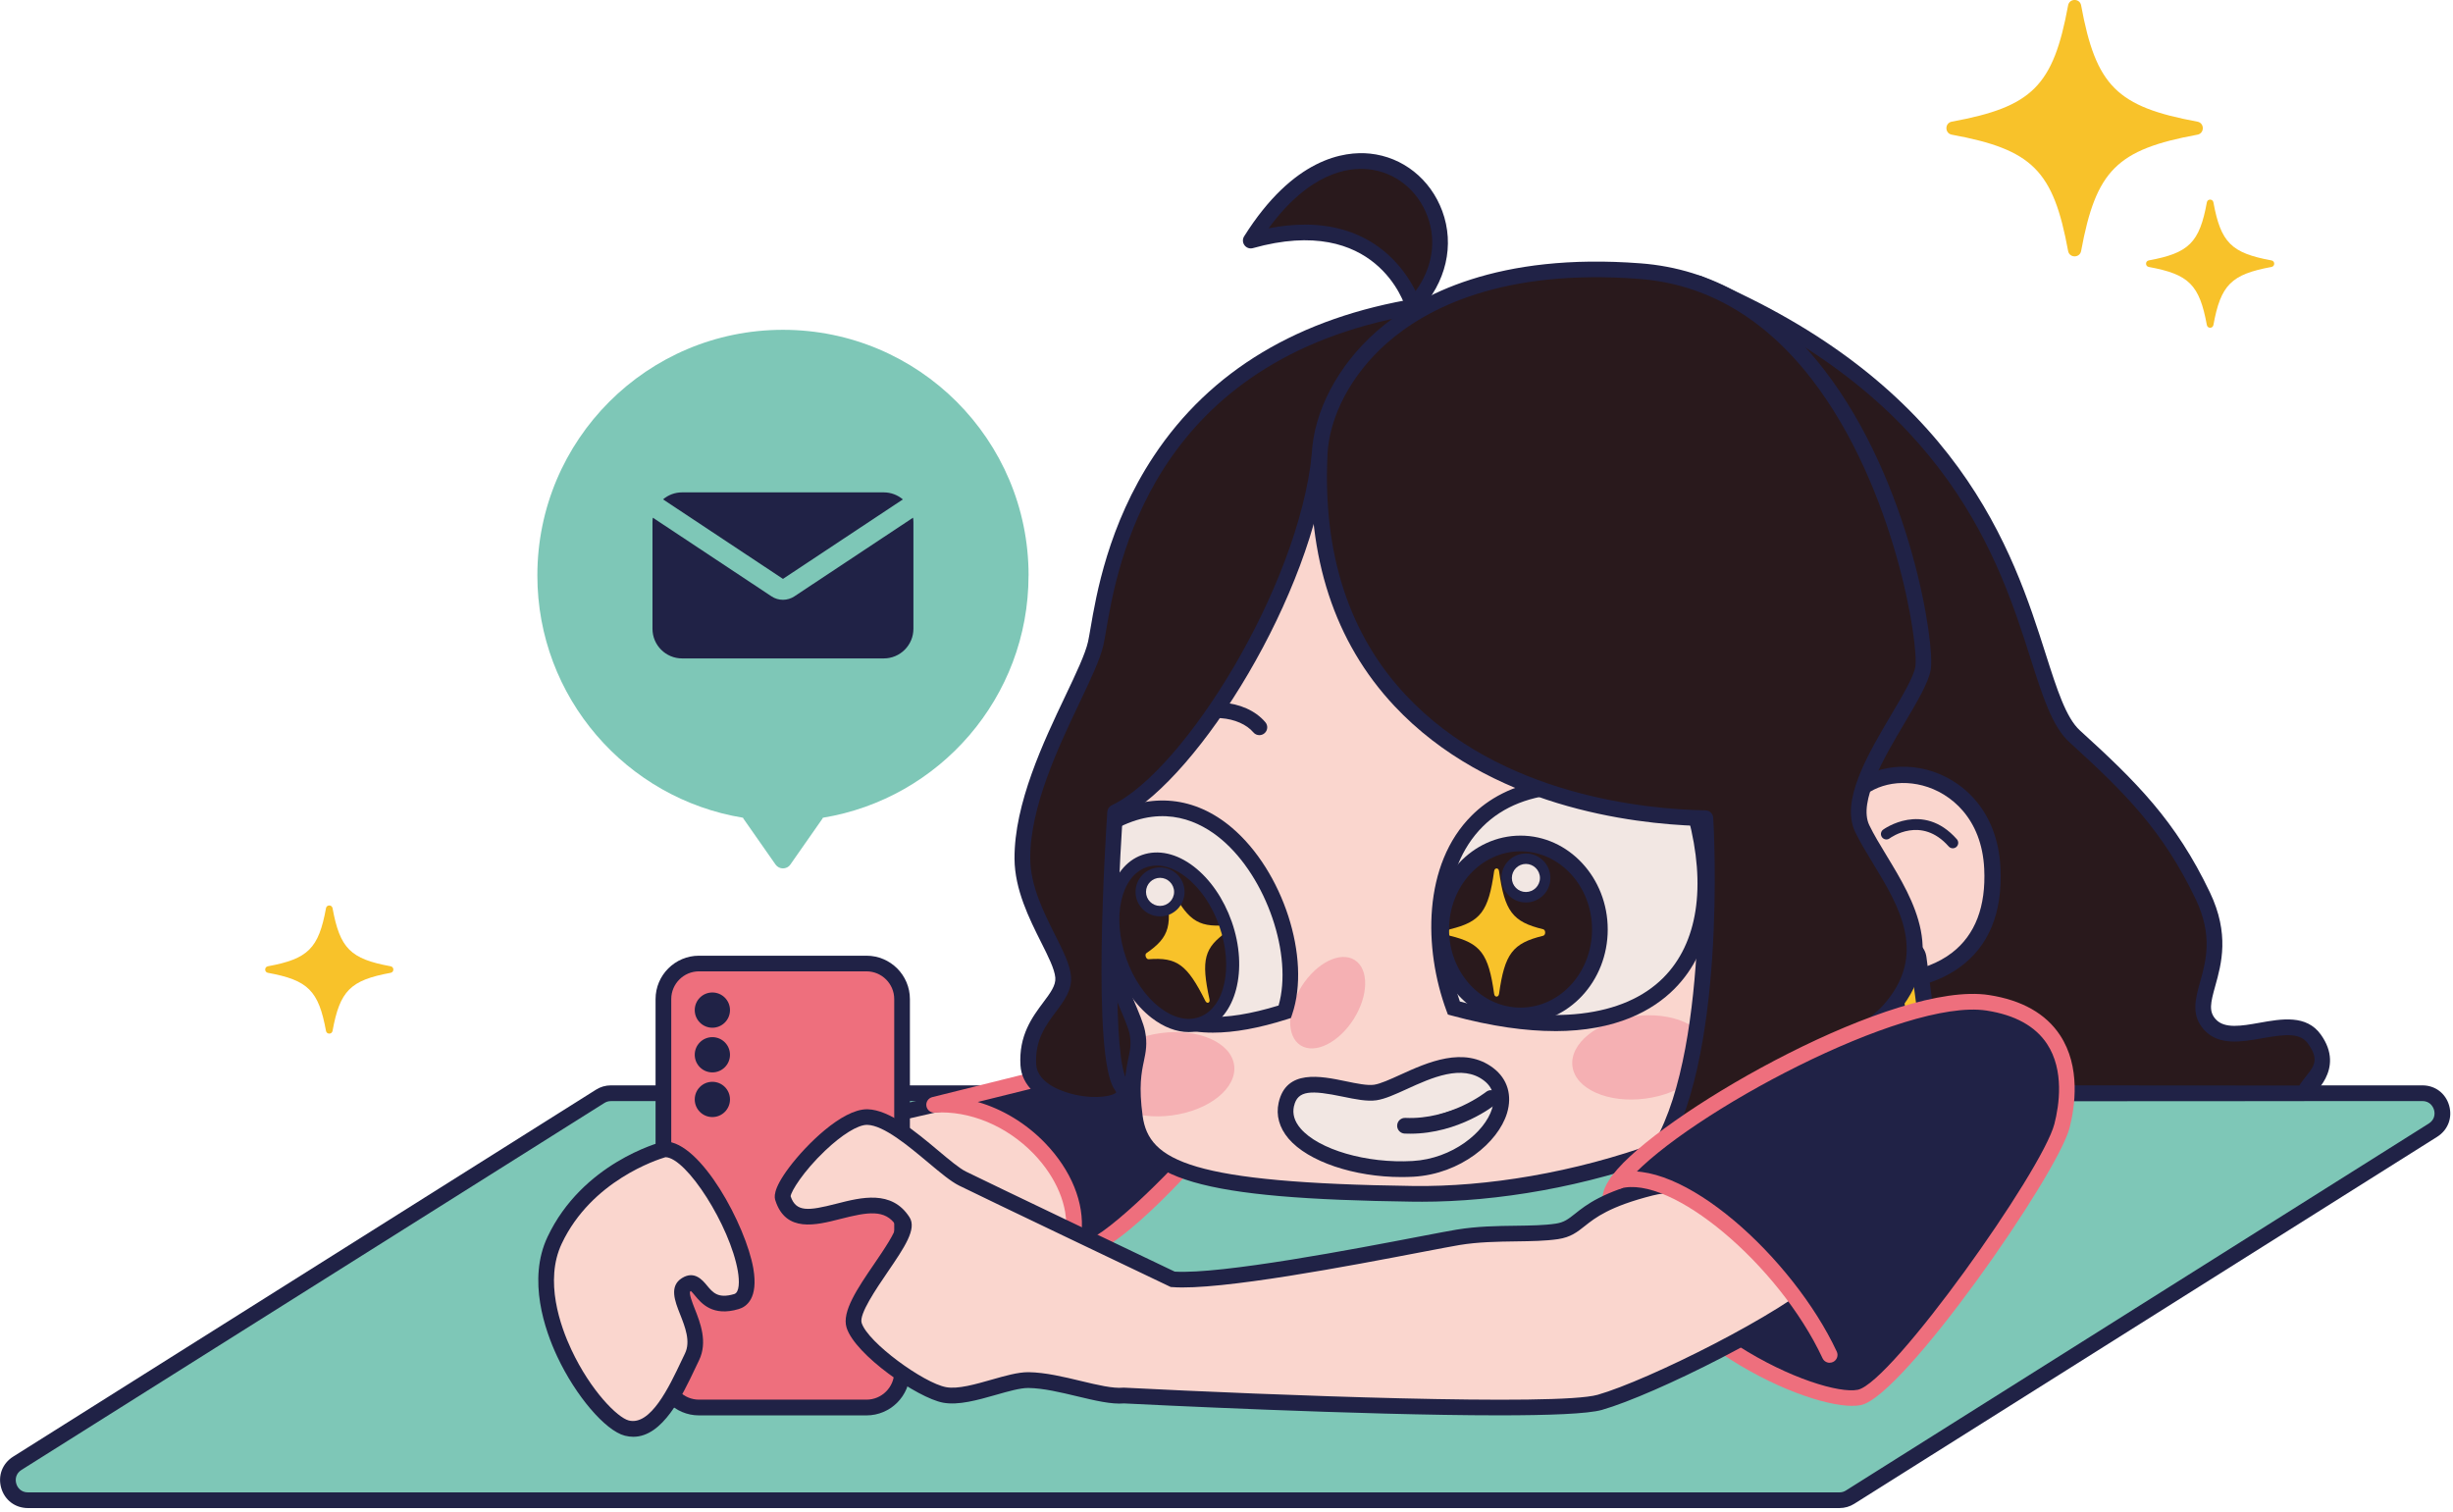 <svg width="469" height="289" viewBox="0 0 469 289" fill="none" xmlns="http://www.w3.org/2000/svg">
<g clip-path="url(#clip0_191_1989)">
<path d="M420.13 25.75C404.73 28.58 400.74 32.58 397.9 47.98C397.65 49.36 395.66 49.36 395.41 47.98C392.58 32.58 388.58 28.59 373.18 25.75C371.8 25.5 371.8 23.51 373.18 23.26C388.58 20.43 392.57 16.43 395.41 1.03C395.66 -0.35 397.65 -0.35 397.9 1.03C400.73 16.43 404.73 20.42 420.13 23.26C421.51 23.51 421.51 25.5 420.13 25.75Z" fill="#F8C22A"/>
<path d="M434.3 51.04C426.6 52.46 424.6 54.45 423.19 62.15C423.06 62.84 422.07 62.84 421.94 62.15C420.52 54.45 418.53 52.45 410.83 51.04C410.14 50.91 410.14 49.92 410.83 49.79C418.53 48.37 420.53 46.38 421.94 38.68C422.07 37.99 423.06 37.99 423.19 38.68C424.61 46.38 426.6 48.38 434.3 49.79C434.99 49.92 434.99 50.91 434.3 51.04Z" fill="#F8C22A"/>
<path d="M74.69 186C66.99 187.42 64.99 189.41 63.58 197.11C63.45 197.8 62.46 197.8 62.33 197.11C60.91 189.41 58.92 187.41 51.22 186C50.53 185.87 50.53 184.88 51.22 184.75C58.92 183.33 60.92 181.34 62.33 173.64C62.46 172.95 63.45 172.95 63.58 173.64C65 181.34 66.99 183.34 74.69 184.75C75.38 184.88 75.38 185.87 74.69 186Z" fill="#F8C22A"/>
<path d="M351.69 286.84H5.34C1.51 286.84 0.06 281.83 3.3 279.78L114.75 209.61C115.36 209.23 116.07 209.02 116.79 209.02H463.14C466.97 209.02 468.42 214.03 465.18 216.08L353.73 286.25C353.12 286.63 352.41 286.84 351.69 286.84Z" fill="#7EC7B7"/>
<path d="M351.69 288.34H5.34C2.91 288.34 0.9 286.83 0.23 284.49C-0.44 282.15 0.45 279.81 2.51 278.51L113.96 208.34C114.81 207.8 115.79 207.52 116.8 207.52H463.15C465.58 207.52 467.59 209.03 468.26 211.37C468.93 213.71 468.04 216.05 465.98 217.35L354.53 287.52C353.68 288.06 352.7 288.34 351.69 288.34ZM116.79 210.53C116.35 210.53 115.92 210.65 115.55 210.89L4.1 281.05C3.01 281.74 2.87 282.85 3.11 283.66C3.34 284.47 4.05 285.34 5.34 285.34H351.69C352.13 285.34 352.56 285.22 352.93 284.98L464.38 214.81C465.47 214.12 465.61 213.01 465.37 212.2C465.13 211.39 464.43 210.52 463.14 210.52H116.78L116.79 210.53Z" fill="#202246"/>
<path d="M178.61 211.24L166.14 214.09C166.14 214.09 201.2 240.45 203.75 239.7C206.3 238.95 207.6 223.42 195.86 215.84C186.02 209.48 178.62 211.25 178.62 211.25L178.61 211.24Z" fill="#FAD6CE"/>
<path d="M203.62 241.22C202.34 241.22 199 239.75 183.11 228.39C174.12 221.96 165.32 215.35 165.23 215.28L162.65 213.34L178.27 209.78C178.73 209.67 186.49 208.01 196.66 214.58C206.27 220.79 207.48 231.64 206.78 236.52C206.52 238.35 205.85 240.64 204.16 241.14C204 241.19 203.84 241.23 203.61 241.23L203.62 241.22ZM169.63 214.82C184.15 225.66 199.8 236.72 203.29 238.08C203.66 237.33 204.2 235.25 203.87 231.96C203.58 229.01 202.13 221.66 195.04 217.08C185.93 211.2 179.02 212.67 178.95 212.69L178.61 211.23L178.94 212.69L169.62 214.81L169.63 214.82Z" fill="#202246"/>
<path d="M178.61 211.24C193.16 210.31 206.47 223.98 205.29 235.57C204.11 247.16 226.8 223.16 230.76 218.06C234.72 212.96 222.95 200.41 217.41 201.68C211.87 202.95 178.61 211.25 178.61 211.25V211.24Z" fill="#202246"/>
<path d="M206.77 240.15C206.38 240.15 206.02 240.09 205.7 239.96C204.66 239.54 203.49 238.42 203.8 235.41C204.28 230.64 201.98 225.12 197.65 220.62C192.47 215.25 185.38 212.31 178.7 212.73C177.92 212.78 177.24 212.23 177.12 211.46C177 210.69 177.49 209.96 178.24 209.77C178.57 209.69 211.58 201.45 217.07 200.19C221.26 199.23 227.59 204.1 230.86 209.25C233.37 213.18 233.75 216.63 231.94 218.96C231.76 219.19 213.95 240.14 206.76 240.14L206.77 240.15ZM186.95 210.7C191.67 212.06 196.17 214.77 199.81 218.54C204.82 223.74 207.36 229.99 206.78 235.71C206.66 236.89 206.88 237.22 206.88 237.22C209.64 238.1 224.36 223.83 229.58 217.12C230.52 215.91 230.06 213.57 228.34 210.86C225.49 206.38 220.23 202.55 217.75 203.12C213.98 203.98 197.17 208.15 186.96 210.69L186.95 210.7Z" fill="#EE6F7D"/>
<path d="M210.55 179.31C214.46 167.59 225.26 210.84 216.58 208.97C207.9 207.09 208.47 185.55 210.55 179.31Z" fill="#29191C"/>
<path d="M271.71 59.18C320.36 44.81 362.15 52.7 375.36 128.29C388.57 203.88 311.46 228.81 270.27 228.25C229.07 227.69 218.4 223.94 216.98 213.58C215.56 203.22 218.44 202.37 217.45 197.41C216.46 192.45 206.54 176.58 209.37 161.27C212.2 145.96 204.41 79.07 271.71 59.18Z" fill="#FAD6CE"/>
<mask id="mask0_191_1989" style="mask-type:luminance" maskUnits="userSpaceOnUse" x="208" y="53" width="169" height="176">
<path d="M271.71 59.18C320.36 44.81 362.15 52.7 375.36 128.29C388.57 203.88 311.46 228.81 270.27 228.25C229.07 227.69 218.4 223.94 216.98 213.58C215.56 203.22 218.44 202.37 217.45 197.41C216.46 192.45 206.54 176.58 209.37 161.27C212.2 145.96 204.41 79.07 271.71 59.18Z" fill="white"/>
</mask>
<g mask="url(#mask0_191_1989)">
<path d="M258.806 194.865C261.665 190.361 261.761 185.299 259.019 183.558C256.278 181.818 251.737 184.058 248.878 188.562C246.018 193.066 245.923 198.128 248.664 199.869C251.406 201.609 255.946 199.369 258.806 194.865Z" fill="#F5B0B3"/>
<path d="M314.623 210.047C321.768 209.101 327.094 204.81 326.518 200.463C325.943 196.116 319.684 193.358 312.539 194.304C305.394 195.25 300.069 199.541 300.644 203.888C301.219 208.235 307.478 210.993 314.623 210.047Z" fill="#F5B0B3"/>
<path d="M224.067 213.262C231.212 212.317 236.538 208.026 235.962 203.679C235.387 199.331 229.128 196.574 221.983 197.52C214.838 198.465 209.513 202.756 210.088 207.103C210.663 211.451 216.922 214.208 224.067 213.262Z" fill="#F5B0B3"/>
</g>
<path d="M271.75 229.76C271.24 229.76 270.74 229.76 270.24 229.76C229.39 229.2 217.11 225.62 215.48 213.79C214.63 207.62 215.25 204.67 215.75 202.29C216.09 200.69 216.33 199.53 215.97 197.7C215.75 196.58 214.89 194.56 213.9 192.22C210.83 184.96 205.7 172.82 207.89 161C208.29 158.83 208.47 155.53 208.7 151.34C210.07 126.56 212.91 74.99 271.28 57.75C300.9 49 323.62 49.91 340.74 60.53C359.08 71.91 370.88 93.99 376.83 128.04C381.29 153.59 376 175.41 361.1 192.9C339.31 218.47 300.84 229.77 271.75 229.77V229.76ZM272.13 60.62C215.79 77.26 213.03 127.4 211.7 151.5C211.46 155.79 211.28 159.18 210.84 161.54C208.81 172.48 213.73 184.1 216.67 191.05C217.77 193.64 218.63 195.69 218.92 197.12C219.41 199.55 219.06 201.18 218.7 202.91C218.25 205.05 217.69 207.72 218.47 213.38C219.65 221.98 227.71 226.18 270.3 226.76C297.9 227.11 337.41 216.09 358.83 190.96C373.13 174.18 378.19 153.19 373.89 128.56C368.1 95.4 356.74 73.98 339.17 63.08C322.82 52.94 300.89 52.14 272.14 60.63L272.13 60.62Z" fill="#202246"/>
<path d="M324.67 54.17C391.31 81.89 385.67 130.76 396.66 140.77C407.65 150.78 414.84 158.03 421.17 171.27C427.49 184.51 417.92 190.91 422.57 195.93C427.22 200.95 438.27 192.73 442.52 198.68C446.77 204.63 440.45 209.01 440.45 209.01L349.58 209.06L324.67 54.17Z" fill="#29191C"/>
<path d="M349.58 210.56C348.84 210.56 348.21 210.02 348.1 209.28L323.19 54.39C323.11 53.86 323.32 53.32 323.75 52.99C324.18 52.66 324.75 52.58 325.25 52.79C374.63 73.33 384.95 105.68 391.11 125C393.29 131.84 395.02 137.25 397.67 139.66C408.43 149.45 415.97 156.9 422.52 170.62C426.32 178.58 424.72 184.31 423.55 188.5C422.64 191.76 422.26 193.4 423.66 194.91C425.35 196.73 428.59 196.16 432.02 195.55C436.22 194.8 440.98 193.96 443.73 197.81C448.54 204.54 441.99 209.39 441.67 209.86C441.41 210.24 440.98 210.48 440.52 210.5L349.65 210.55C349.65 210.55 349.6 210.55 349.57 210.55L349.58 210.56ZM326.55 56.6L350.86 207.49L439.61 207.55C441.62 204.4 444.07 203.45 441.29 199.56C439.75 197.41 436.96 197.73 432.54 198.51C428.65 199.2 424.25 199.98 421.46 196.96C418.86 194.15 419.73 191.02 420.66 187.71C421.76 183.77 423.13 178.87 419.81 171.93C413.49 158.7 406.14 151.45 395.64 141.89C392.39 138.93 390.56 133.19 388.24 125.92C382.34 107.41 372.53 76.66 326.54 56.61L326.55 56.6Z" fill="#202246"/>
<path d="M277.96 192.73C269.74 170.53 277.82 137.74 324.02 155.17C332.1 184.37 315.94 203.08 277.96 192.73Z" fill="#F2E7E3"/>
<path d="M297.27 197.14C291.8 197.14 285.29 196.28 277.57 194.18L276.83 193.98L276.56 193.26C272.18 181.42 271.97 165.27 281.41 155.9C287.53 149.81 299.99 144.51 324.56 153.78L325.27 154.05L325.47 154.78C329.51 169.39 327.62 181.56 320.15 189.06C316.07 193.16 309.06 197.15 297.27 197.15V197.14ZM279.11 191.48C296.68 196.12 310.48 194.51 318.03 186.93C324.59 180.35 326.26 169.49 322.78 156.3C304.87 149.69 291.3 150.28 283.52 158.01C275.22 166.26 275.31 180.61 279.11 191.47V191.48Z" fill="#202246"/>
<path d="M290.72 194.14C299.098 194.14 305.89 186.78 305.89 177.7C305.89 168.62 299.098 161.26 290.72 161.26C282.342 161.26 275.55 168.62 275.55 177.7C275.55 186.78 282.342 194.14 290.72 194.14Z" fill="#29191C"/>
<path d="M295.04 178.92C289.2 180.34 287.69 182.33 286.61 190.03C286.51 190.72 285.76 190.72 285.67 190.03C284.6 182.33 283.08 180.33 277.24 178.92C276.72 178.79 276.72 177.8 277.24 177.67C283.08 176.25 284.59 174.26 285.67 166.56C285.77 165.87 286.52 165.87 286.61 166.56C287.68 174.26 289.2 176.26 295.04 177.67C295.56 177.8 295.56 178.79 295.04 178.92Z" fill="#F8C22A"/>
<path d="M291.74 171.55C293.778 171.55 295.43 169.898 295.43 167.86C295.43 165.822 293.778 164.17 291.74 164.17C289.702 164.17 288.05 165.822 288.05 167.86C288.05 169.898 289.702 171.55 291.74 171.55Z" fill="#F2E7E3"/>
<path d="M291.74 172.55C289.16 172.55 287.06 170.45 287.06 167.87C287.06 165.29 289.16 163.18 291.74 163.18C294.32 163.18 296.43 165.28 296.43 167.87C296.43 170.46 294.33 172.55 291.74 172.55ZM291.74 165.18C290.26 165.18 289.06 166.39 289.06 167.87C289.06 169.35 290.26 170.55 291.74 170.55C293.22 170.55 294.43 169.35 294.43 167.87C294.43 166.39 293.22 165.18 291.74 165.18Z" fill="#202246"/>
<path d="M290.72 195.65C281.53 195.65 274.05 187.6 274.05 177.71C274.05 167.82 281.53 159.77 290.72 159.77C299.91 159.77 307.39 167.82 307.39 177.71C307.39 187.6 299.91 195.65 290.72 195.65ZM290.72 162.77C283.18 162.77 277.05 169.47 277.05 177.71C277.05 185.95 283.18 192.65 290.72 192.65C298.26 192.65 304.39 185.95 304.39 177.71C304.39 169.47 298.26 162.77 290.72 162.77Z" fill="#202246"/>
<path d="M245.65 193.44C250.98 177.71 235.02 145.11 212.63 157.16C210.36 185.93 217.17 202.51 245.65 193.44Z" fill="#F2E7E3"/>
<path d="M231.9 197.44C226.86 197.44 222.74 196.15 219.47 193.55C212.27 187.84 209.62 176.23 211.13 157.04L211.19 156.22L211.91 155.83C220.09 151.43 228.47 152.28 235.5 158.23C245.29 166.51 250.7 183.19 247.06 193.92L246.82 194.64L246.1 194.87C240.72 196.58 236 197.44 231.89 197.44H231.9ZM214.06 158.11C212.79 175.49 215.17 186.32 221.34 191.21C226.31 195.16 233.88 195.5 244.46 192.25C247.21 182.68 242.17 167.79 233.58 160.53C229.43 157.02 222.71 153.82 214.07 158.11H214.06Z" fill="#202246"/>
<path d="M229.678 195.663C235.242 193.702 237.305 185.171 234.288 176.608C231.271 168.044 224.315 162.691 218.751 164.651C213.188 166.612 211.125 175.143 214.142 183.706C217.159 192.27 224.115 197.623 229.678 195.663Z" fill="#29191C"/>
<path d="M234.7 178.08C230.22 181.16 229.6 183.5 231.25 191.08C231.4 191.76 230.76 191.99 230.45 191.36C226.98 184.42 225.03 182.99 219.61 183.4C219.12 183.44 218.79 182.5 219.2 182.23C223.68 179.15 224.3 176.81 222.65 169.23C222.5 168.55 223.14 168.32 223.45 168.95C226.92 175.89 228.87 177.32 234.29 176.91C234.78 176.87 235.11 177.81 234.7 178.08Z" fill="#F8C22A"/>
<path d="M227.28 197.33C224.96 197.33 222.52 196.41 220.2 194.63C217.08 192.22 214.51 188.49 212.97 184.13C209.73 174.93 212.14 165.66 218.35 163.47C221.45 162.38 224.97 163.16 228.26 165.69C231.38 168.1 233.95 171.83 235.49 176.19C238.73 185.39 236.32 194.66 230.11 196.85C229.2 197.17 228.25 197.33 227.28 197.33ZM221.16 165.5C220.47 165.5 219.81 165.61 219.18 165.83C214.28 167.56 212.56 175.38 215.34 183.28C216.72 187.2 218.99 190.51 221.73 192.63C224.31 194.62 226.99 195.28 229.27 194.47C234.17 192.74 235.89 184.92 233.11 177.02C231.73 173.1 229.46 169.79 226.72 167.67C224.86 166.23 222.94 165.49 221.17 165.49L221.16 165.5Z" fill="#202246"/>
<path d="M221.79 174.21C223.828 174.21 225.48 172.558 225.48 170.52C225.48 168.482 223.828 166.83 221.79 166.83C219.752 166.83 218.1 168.482 218.1 170.52C218.1 172.558 219.752 174.21 221.79 174.21Z" fill="#F2E7E3"/>
<path d="M221.79 175.21C219.21 175.21 217.11 173.11 217.11 170.53C217.11 167.95 219.21 165.84 221.79 165.84C224.37 165.84 226.48 167.94 226.48 170.53C226.48 173.12 224.38 175.21 221.79 175.21ZM221.79 167.84C220.31 167.84 219.11 169.05 219.11 170.53C219.11 172.01 220.31 173.21 221.79 173.21C223.27 173.21 224.48 172.01 224.48 170.53C224.48 169.05 223.27 167.84 221.79 167.84Z" fill="#202246"/>
<path d="M245.93 211.15C247.57 203.77 258.12 209.59 262.94 208.88C267.76 208.17 277.68 200.09 284.63 205.41C291.58 210.73 282.65 222.77 270.17 223.48C257.7 224.19 244.23 218.8 245.93 211.15Z" fill="#F2E7E3"/>
<path d="M267.95 225.05C258.93 225.05 250.1 222.1 246.36 217.7C244.59 215.61 243.93 213.24 244.47 210.83C245.91 204.37 252.52 205.74 257.34 206.74C259.36 207.16 261.45 207.59 262.72 207.4C263.93 207.22 265.77 206.38 267.71 205.5C272.87 203.15 279.92 199.93 285.53 204.22C288.23 206.29 289.18 209.44 288.12 212.88C286.41 218.43 279.26 224.47 270.24 224.99C269.47 225.03 268.7 225.05 267.94 225.05H267.95ZM247.4 211.48C247.07 212.98 247.48 214.37 248.65 215.75C252.09 219.8 261.32 222.49 270.09 221.98C277.7 221.55 283.89 216.46 285.27 211.99C285.75 210.44 285.87 208.24 283.72 206.6C279.55 203.4 273.68 206.08 268.97 208.23C266.73 209.25 264.8 210.13 263.17 210.37C261.37 210.63 259.12 210.17 256.74 209.68C250.72 208.43 248.09 208.41 247.41 211.48H247.4Z" fill="#202246"/>
<path d="M285.07 209.93C285.07 209.93 277.98 215.66 268.63 215.23L285.07 209.93Z" fill="#29191C"/>
<path d="M269.63 216.76C269.28 216.76 268.92 216.76 268.56 216.74C267.73 216.7 267.09 216 267.13 215.17C267.17 214.34 267.86 213.7 268.7 213.74C277.38 214.13 284.06 208.82 284.13 208.77C284.78 208.25 285.72 208.35 286.24 208.99C286.76 209.63 286.66 210.58 286.02 211.1C285.72 211.34 278.91 216.76 269.64 216.76H269.63Z" fill="#202246"/>
<path d="M352.79 153.89C359.33 143.41 380.03 147.2 380.93 166.02C382.05 189.23 359.11 188.19 357.23 187.45C355.35 186.71 352.79 153.89 352.79 153.89Z" fill="#FAD6CE"/>
<path d="M360.27 189.27C358.44 189.27 357.11 189.07 356.65 188.89C355.61 188.48 353.86 187.79 351.23 154L351.19 153.49L351.46 153.06C354.76 147.76 361.57 145.4 368.39 147.17C374.85 148.85 381.94 154.67 382.48 165.94C382.89 174.55 380.24 180.97 374.58 185.02C369.78 188.46 363.98 189.27 360.26 189.27H360.27ZM358.19 186.08C360.27 186.39 367.87 186.3 373.24 182.14C377.66 178.72 379.72 173.32 379.37 166.1C378.91 156.51 372.99 151.6 367.6 150.19C362.29 148.81 357.05 150.46 354.38 154.3C355.47 168.13 357.14 183.2 358.19 186.08Z" fill="#202246"/>
<path d="M360.66 159.47C360.66 159.47 367.42 154.42 373.36 161.16L360.66 159.47Z" fill="#FAD6CE"/>
<path d="M373.36 162.19C373.07 162.19 372.79 162.07 372.58 161.84C367.36 155.92 361.52 160.12 361.28 160.3C360.82 160.64 360.17 160.54 359.83 160.08C359.49 159.62 359.58 158.97 360.04 158.63C360.12 158.57 367.64 153.09 374.14 160.46C374.52 160.89 374.48 161.55 374.05 161.93C373.85 162.1 373.61 162.19 373.36 162.19Z" fill="#202246"/>
<path d="M364.186 181.15L363.512 181.239C362.247 181.406 361.358 182.567 361.525 183.832L362.71 192.784C362.878 194.049 364.039 194.938 365.303 194.771L365.977 194.682C367.242 194.514 368.132 193.353 367.964 192.088L366.779 183.137C366.612 181.872 365.451 180.982 364.186 181.15Z" fill="#F8C22A"/>
<path d="M364.98 196.38C363.07 196.38 361.41 194.96 361.15 193.02L359.97 184.07C359.69 181.96 361.18 180.01 363.3 179.73L363.98 179.64C365 179.51 366.02 179.78 366.84 180.4C367.66 181.02 368.19 181.94 368.32 182.96L369.5 191.91C369.64 192.93 369.36 193.95 368.74 194.77C368.11 195.59 367.2 196.12 366.18 196.25L365.5 196.34C365.33 196.36 365.16 196.37 364.99 196.37L364.98 196.38ZM364.48 182.72C364.48 182.72 364.41 182.72 364.38 182.72L363.7 182.81C363.29 182.86 363 183.24 363.06 183.65L364.24 192.6C364.29 193.01 364.66 193.29 365.08 193.24L365.76 193.15C366.03 193.11 366.19 192.95 366.26 192.86C366.33 192.77 366.44 192.57 366.41 192.31L365.23 183.36C365.19 183.09 365.03 182.94 364.94 182.86C364.86 182.8 364.7 182.7 364.49 182.7L364.48 182.72Z" fill="#202246"/>
<path d="M240.78 140.56C240.36 140.56 239.93 140.38 239.64 140.03C237.06 137 230.57 136.02 225 139.4C224.29 139.83 223.37 139.6 222.94 138.89C222.51 138.18 222.74 137.26 223.45 136.83C229.79 132.99 238.08 133.56 241.93 138.09C242.47 138.72 242.39 139.67 241.76 140.2C241.48 140.44 241.13 140.56 240.79 140.56H240.78Z" fill="#202246"/>
<path d="M270.22 58.49C286.74 41.05 259.79 13.2 239.15 45.99C264.55 38.87 270.22 58.49 270.22 58.49Z" fill="#29191C"/>
<path d="M270.22 59.99C270.1 59.99 269.98 59.98 269.87 59.95C269.35 59.82 268.93 59.43 268.78 58.91C268.55 58.14 263.13 40.83 239.55 47.44C238.95 47.61 238.31 47.39 237.94 46.89C237.57 46.39 237.54 45.72 237.87 45.19C247.29 30.22 257 28.86 261.94 29.37C268.19 30.02 273.48 34.22 275.75 40.34C278.16 46.86 276.5 54.03 271.3 59.52C271.01 59.82 270.62 59.99 270.21 59.99H270.22ZM249.48 42.94C262.67 42.94 268.53 51.37 270.65 55.65C273.83 51.32 274.7 46.13 272.94 41.39C271.08 36.35 266.75 32.89 261.64 32.36C257.74 31.95 250.35 33 242.55 43.65C245.05 43.16 247.36 42.95 249.47 42.95L249.48 42.94Z" fill="#202246"/>
<path d="M252.31 86.9C249.66 112.98 227.55 148.51 213.19 155.31C213.19 155.31 210.07 201.66 214.32 207.47C218.57 213.28 197.17 212.65 196.6 203.61C196.03 194.57 203.69 191.59 203.26 186.77C202.83 181.95 195.53 173.39 195.46 164.17C195.36 148.78 207.79 130.55 209.49 122.99C211.19 115.43 214.59 67.71 271.19 58.49C255.88 79.34 252.29 86.9 252.29 86.9H252.31Z" fill="#29191C"/>
<path d="M209.42 212.73C207.56 212.73 205.56 212.45 203.74 211.95C198.49 210.49 195.35 207.49 195.11 203.71C194.75 197.97 197.37 194.46 199.47 191.65C200.83 189.83 201.9 188.4 201.77 186.92C201.63 185.29 200.43 182.89 199.04 180.13C196.8 175.66 194.01 170.1 193.97 164.2C193.9 153.64 199.55 141.76 203.68 133.08C205.73 128.77 207.5 125.05 208.03 122.68C208.16 122.1 208.3 121.27 208.48 120.24C209.58 113.79 211.87 100.37 220.58 87.22C231.4 70.87 248.35 60.71 270.96 57.03C271.56 56.94 272.16 57.21 272.48 57.73C272.8 58.25 272.77 58.91 272.41 59.4C258.8 77.93 254.47 85.97 253.77 87.35C250.97 113.75 229.35 148.45 214.63 156.29C213.47 174.08 212.72 202.76 215.54 206.61C216.96 208.56 216.24 210.04 215.86 210.59C214.81 212.1 212.28 212.76 209.42 212.76V212.73ZM267.79 60.64C220.07 70.21 213.61 108.08 211.45 120.73C211.26 121.82 211.12 122.69 210.97 123.33C210.36 126.03 208.52 129.89 206.4 134.36C202.4 142.77 196.91 154.3 196.98 164.17C197.02 169.37 199.52 174.37 201.73 178.77C203.26 181.81 204.58 184.44 204.77 186.65C205 189.27 203.49 191.3 201.89 193.44C199.98 195.99 197.83 198.88 198.12 203.52C198.37 207.44 203.88 208.94 205.57 209.31C209.97 210.27 213.09 209.42 213.41 208.85C213.41 208.85 213.37 208.68 213.13 208.35C208.68 202.27 211.39 160.01 211.71 155.21C211.75 154.67 212.07 154.19 212.56 153.96C226.38 147.42 248.23 112.33 250.83 86.75C250.85 86.58 250.89 86.41 250.97 86.26C251.11 85.96 254.43 79.08 267.8 60.64H267.79Z" fill="#202246"/>
<path d="M252.31 86.9C249.76 139.89 293.7 155.88 326.06 156.44C326.06 156.44 329.42 212.14 312.41 225.42C295.4 238.7 353.82 201.37 361.1 193.29C372.93 180.15 360.6 167.86 356.07 158.43C352.2 150.38 366.56 134.05 367.69 127.82C368.82 121.59 358.12 55.25 313.58 51.85C269.04 48.45 253.02 72.22 252.32 86.91L252.31 86.9Z" fill="#29191C"/>
<path d="M309.22 229.73C309.1 229.73 309.03 229.71 308.96 229.69C308.41 229.54 307.95 229.05 307.84 228.5C307.63 227.44 308.14 226.85 311.48 224.24C326.22 212.73 324.99 166.51 324.62 157.91C312.23 157.51 284.72 154.33 266.58 134.96C255.16 122.77 249.85 106.57 250.8 86.83C251.19 78.63 255.8 69.88 263.13 63.41C271.18 56.31 286.47 48.27 313.67 50.35C327.35 51.39 339.17 58.25 348.79 70.72C365.4 92.24 370.01 123.3 369.14 128.09C368.69 130.55 366.61 134.07 364.21 138.13C360.21 144.88 355.24 153.29 357.4 157.78C358.26 159.57 359.44 161.5 360.68 163.55C365.92 172.18 372.45 182.92 362.2 194.3C358.07 198.88 339.81 211.14 334.31 214.79C313.65 228.49 310.13 229.74 309.22 229.74V229.73ZM253.81 86.97C252.9 105.87 257.94 121.33 268.78 132.9C286.85 152.2 314.88 154.74 326.09 154.94C326.87 154.95 327.51 155.57 327.56 156.35C327.69 158.45 330.24 203.63 317.56 222C330.95 213.7 355.67 197.07 359.98 192.28C368.73 182.56 363.1 173.29 358.12 165.1C356.84 162.99 355.63 161 354.7 159.07C351.85 153.13 357.05 144.35 361.63 136.59C363.8 132.93 365.84 129.47 366.19 127.54C366.92 123.52 362.42 93.28 346.42 72.54C337.34 60.77 326.24 54.31 313.45 53.33C287.3 51.33 272.73 58.92 265.12 65.64C258.39 71.58 254.16 79.55 253.8 86.96L253.81 86.97Z" fill="#202246"/>
<path d="M196.66 110.02C196.66 84.08 175.64 63.06 149.7 63.06C123.76 63.06 102.74 84.08 102.74 110.02C102.74 133.35 119.76 152.7 142.06 156.35C142.1 156.42 142.12 156.49 142.16 156.55L148.28 165.3C148.97 166.28 150.43 166.28 151.11 165.3L157.23 156.55C157.28 156.49 157.3 156.42 157.33 156.35C179.63 152.7 196.65 133.35 196.65 110.02H196.66Z" fill="#7EC7B7"/>
<path d="M172.62 95.48C171.63 94.65 170.36 94.14 168.97 94.14H130.42C129.03 94.14 127.75 94.64 126.77 95.48L149.7 110.68L172.63 95.48H172.62Z" fill="#202246"/>
<path d="M151.91 114.01C151.24 114.45 150.47 114.68 149.7 114.68C148.93 114.68 148.16 114.46 147.49 114.01L124.82 98.98C124.78 99.25 124.75 99.52 124.75 99.81V120.22C124.75 123.35 127.29 125.89 130.42 125.89H168.97C172.1 125.89 174.64 123.35 174.64 120.22V99.81C174.64 99.53 174.61 99.25 174.57 98.98L151.9 114.01H151.91Z" fill="#202246"/>
<path d="M165.67 184.22H133.63C129.875 184.22 126.83 187.264 126.83 191.02V262.32C126.83 266.076 129.875 269.12 133.63 269.12H165.67C169.426 269.12 172.47 266.076 172.47 262.32V191.02C172.47 187.264 169.426 184.22 165.67 184.22Z" fill="#EE6F7D"/>
<path d="M165.67 270.62H133.64C129.06 270.62 125.34 266.9 125.34 262.32V191.03C125.34 186.45 129.06 182.73 133.64 182.73H165.67C170.25 182.73 173.97 186.45 173.97 191.03V262.32C173.97 266.9 170.25 270.62 165.67 270.62ZM133.64 185.72C130.72 185.72 128.34 188.1 128.34 191.02V262.31C128.34 265.23 130.72 267.61 133.64 267.61H165.67C168.59 267.61 170.97 265.23 170.97 262.31V191.02C170.97 188.1 168.59 185.72 165.67 185.72H133.64Z" fill="#202246"/>
<path d="M136.2 196.5C138.061 196.5 139.57 194.991 139.57 193.13C139.57 191.269 138.061 189.76 136.2 189.76C134.339 189.76 132.83 191.269 132.83 193.13C132.83 194.991 134.339 196.5 136.2 196.5Z" fill="#202246"/>
<path d="M136.2 205.04C138.061 205.04 139.57 203.531 139.57 201.67C139.57 199.809 138.061 198.3 136.2 198.3C134.339 198.3 132.83 199.809 132.83 201.67C132.83 203.531 134.339 205.04 136.2 205.04Z" fill="#202246"/>
<path d="M136.2 213.58C138.061 213.58 139.57 212.071 139.57 210.21C139.57 208.349 138.061 206.84 136.2 206.84C134.339 206.84 132.83 208.349 132.83 210.21C132.83 212.071 134.339 213.58 136.2 213.58Z" fill="#202246"/>
<path d="M127.02 219.75C134.39 219.37 147.81 246.77 140.82 248.85C133.83 250.93 134.21 243.75 131.18 245.64C128.15 247.53 134.96 253.95 132.31 259.44C129.66 264.93 125.7 274.56 119.84 273.05C113.98 271.54 99.62 250.75 106.04 237.14C112.46 223.53 127.02 219.75 127.02 219.75Z" fill="#FAD6CE"/>
<path d="M121.09 274.71C120.56 274.71 120.02 274.64 119.46 274.5C115.74 273.54 110.06 266.89 106.53 259.35C104.18 254.34 100.81 244.7 104.68 236.5C111.33 222.42 126.01 218.46 126.64 218.3L126.94 218.25C127.01 218.25 127.09 218.25 127.16 218.25C134.01 218.25 142.63 234.4 144.03 242.52C145.02 248.27 142.71 249.86 141.24 250.29C136.24 251.78 134.1 249.2 132.83 247.66C132.6 247.39 132.28 246.99 132.09 246.84C132.06 246.85 132.02 246.88 131.97 246.91C131.69 247.35 132.4 249.12 132.81 250.18C133.88 252.88 135.35 256.59 133.65 260.09C133.43 260.54 133.21 261.01 132.97 261.51C130.44 266.86 126.73 274.71 121.08 274.71H121.09ZM127.24 221.25C125.68 221.71 113.08 225.74 107.4 237.78C104.05 244.87 107.12 253.54 109.25 258.07C112.92 265.9 118.06 271.04 120.21 271.59C124.38 272.66 127.93 265.18 130.27 260.23C130.51 259.73 130.74 259.24 130.96 258.79C132.08 256.48 130.99 253.72 130.03 251.29C129.03 248.77 127.91 245.92 130.38 244.37C132.76 242.88 134.31 244.75 135.14 245.75C136.29 247.14 137.28 248.34 140.38 247.42C141.39 247.12 141.4 244.95 141.07 243.03C139.58 234.38 131.28 221.36 127.24 221.25Z" fill="#202246"/>
<path d="M307.98 229.64C305.58 221.22 360.48 188.7 380.06 191.73C395.68 194.15 396.5 206.42 394.23 215.26C391.96 224.1 362.86 265.67 355.49 267.19C348.12 268.71 315.32 255.38 307.98 229.65V229.64Z" fill="#202246"/>
<path d="M354.16 268.8C343.71 268.8 313.65 254.99 306.54 230.05C306.04 228.29 306.94 226.15 309.29 223.49C319.8 211.58 362.42 187.48 380.29 190.25C386.58 191.22 391.15 193.81 393.87 197.93C397.85 203.97 396.72 211.61 395.69 215.63C393.39 224.6 363.88 267 355.8 268.65C355.33 268.75 354.78 268.79 354.16 268.79V268.8ZM309.43 229.23C316.53 254.13 348.21 267.15 355.2 265.72C361.68 264.39 390.49 223.85 392.79 214.89C393.7 211.35 394.72 204.66 391.38 199.59C389.14 196.2 385.26 194.06 379.84 193.22C364.06 190.77 322.53 213.03 311.54 225.48C309.2 228.13 309.4 229.13 309.43 229.24V229.23Z" fill="#EE6F7D"/>
<path d="M224.22 244.6C224.22 244.6 187.96 227.31 183.99 225.32C180.02 223.33 171.52 213.73 165.85 213.57C160.18 213.41 148.85 226.49 149.69 229.08C152.81 238.69 166.98 224.75 172.62 233.54C174.5 236.47 161.88 248.85 163.3 253.38C164.72 257.91 176.06 265.85 180.59 266.7C185.12 267.55 192.58 263.8 196.65 263.87C202.79 263.96 210.54 267.24 214.89 266.82C214.89 266.82 295.96 270.95 305.88 268.12C315.8 265.29 341.88 252.25 349.63 244.88C357.38 237.51 329.79 223.53 315.61 227.12C301.43 230.71 302.76 234.68 297.66 235.43C292.56 236.18 285.57 235.43 278.76 236.56C271.96 237.69 235.24 245.44 224.21 244.59L224.22 244.6Z" fill="#FAD6CE"/>
<path d="M286.59 270.61C260.38 270.61 218.29 268.5 214.92 268.33C212.48 268.54 209.31 267.77 205.95 266.97C202.77 266.21 199.49 265.42 196.63 265.38C196.6 265.38 196.58 265.38 196.55 265.38C195.02 265.38 192.79 266.02 190.43 266.69C186.9 267.7 183.25 268.73 180.31 268.19C175.41 267.27 163.49 259.05 161.86 253.84C160.91 250.79 163.96 246.31 167.2 241.57C168.88 239.1 171.41 235.4 171.31 234.3C169.23 231.14 165.89 231.73 160.64 233.07C156.02 234.25 150.26 235.72 148.26 229.56C148.08 229.02 147.61 227.57 150.87 223.22C154.11 218.89 160.98 212.09 165.75 212.09C165.8 212.09 165.84 212.09 165.89 212.09C170.09 212.21 175.05 216.36 179.42 220.02C181.48 221.75 183.43 223.38 184.66 223.99C188.4 225.86 221.34 241.57 224.6 243.13C233.55 243.68 259.19 238.77 271.58 236.39C274.71 235.79 277.18 235.32 278.51 235.1C282.38 234.46 286.33 234.4 289.82 234.36C292.61 234.32 295.24 234.29 297.43 233.96C299.05 233.72 299.83 233.1 301.12 232.08C303.33 230.32 306.36 227.92 315.24 225.67C327.06 222.68 347.3 231.08 351.57 238.83C353.03 241.48 352.71 244.02 350.65 245.97C342.51 253.71 316.3 266.71 306.28 269.57C303.61 270.33 296.15 270.61 286.57 270.61H286.59ZM214.86 265.32H214.97C242.93 266.75 297.82 268.87 305.47 266.68C315 263.96 340.88 251.13 348.6 243.79C349.3 243.12 349.98 242.12 348.96 240.27C345.27 233.58 326.25 225.97 315.99 228.57C307.74 230.66 305 232.83 303 234.42C301.55 235.57 300.31 236.56 297.89 236.92C295.5 237.27 292.77 237.31 289.88 237.35C286.33 237.4 282.66 237.45 279.02 238.05C277.72 238.27 275.27 238.74 272.16 239.33C258.55 241.94 233.2 246.8 224.11 246.09L223.83 246.07L223.58 245.95C222.1 245.24 187.27 228.63 183.33 226.66C181.78 225.88 179.8 224.23 177.5 222.3C173.7 219.12 168.97 215.15 165.81 215.07H165.75C164.01 215.07 160.95 216.96 157.73 220.03C153.59 223.97 151.26 227.76 151.16 228.72C152.2 231.79 154.53 231.53 159.91 230.15C164.63 228.94 170.5 227.44 173.89 232.73C175.33 234.97 172.96 238.44 169.69 243.24C167.51 246.44 164.22 251.27 164.74 252.93C165.92 256.69 176.61 264.43 180.88 265.22C183.12 265.65 186.57 264.65 189.62 263.78C192.19 263.05 194.61 262.36 196.57 262.36C196.61 262.36 196.65 262.36 196.69 262.36C199.88 262.41 203.33 263.24 206.66 264.04C209.82 264.8 212.81 265.51 214.75 265.32H214.86Z" fill="#202246"/>
<path d="M349.82 259.06C349.82 259.06 357.51 239.53 346.4 225.8C340.23 218.18 324.86 216.68 311.2 225.47C316.85 224.55 334.11 227.6 349.82 259.06Z" fill="#202246"/>
<path d="M349.82 260.56C349.26 260.56 348.71 260.24 348.46 259.69C340.07 241.74 319.45 224.45 309.74 227.26C308.95 227.49 308.11 227.03 307.88 226.23C307.65 225.43 308.11 224.6 308.91 224.37C321.2 220.84 342.79 240.47 351.18 258.42C351.53 259.17 351.21 260.06 350.46 260.41C350.25 260.51 350.04 260.55 349.83 260.55L349.82 260.56Z" fill="#EE6F7D"/>
</g>
<defs>
<clipPath id="clip0_191_1989">
<rect width="468.47" height="288.34" fill="white"/>
</clipPath>
</defs>
</svg>
